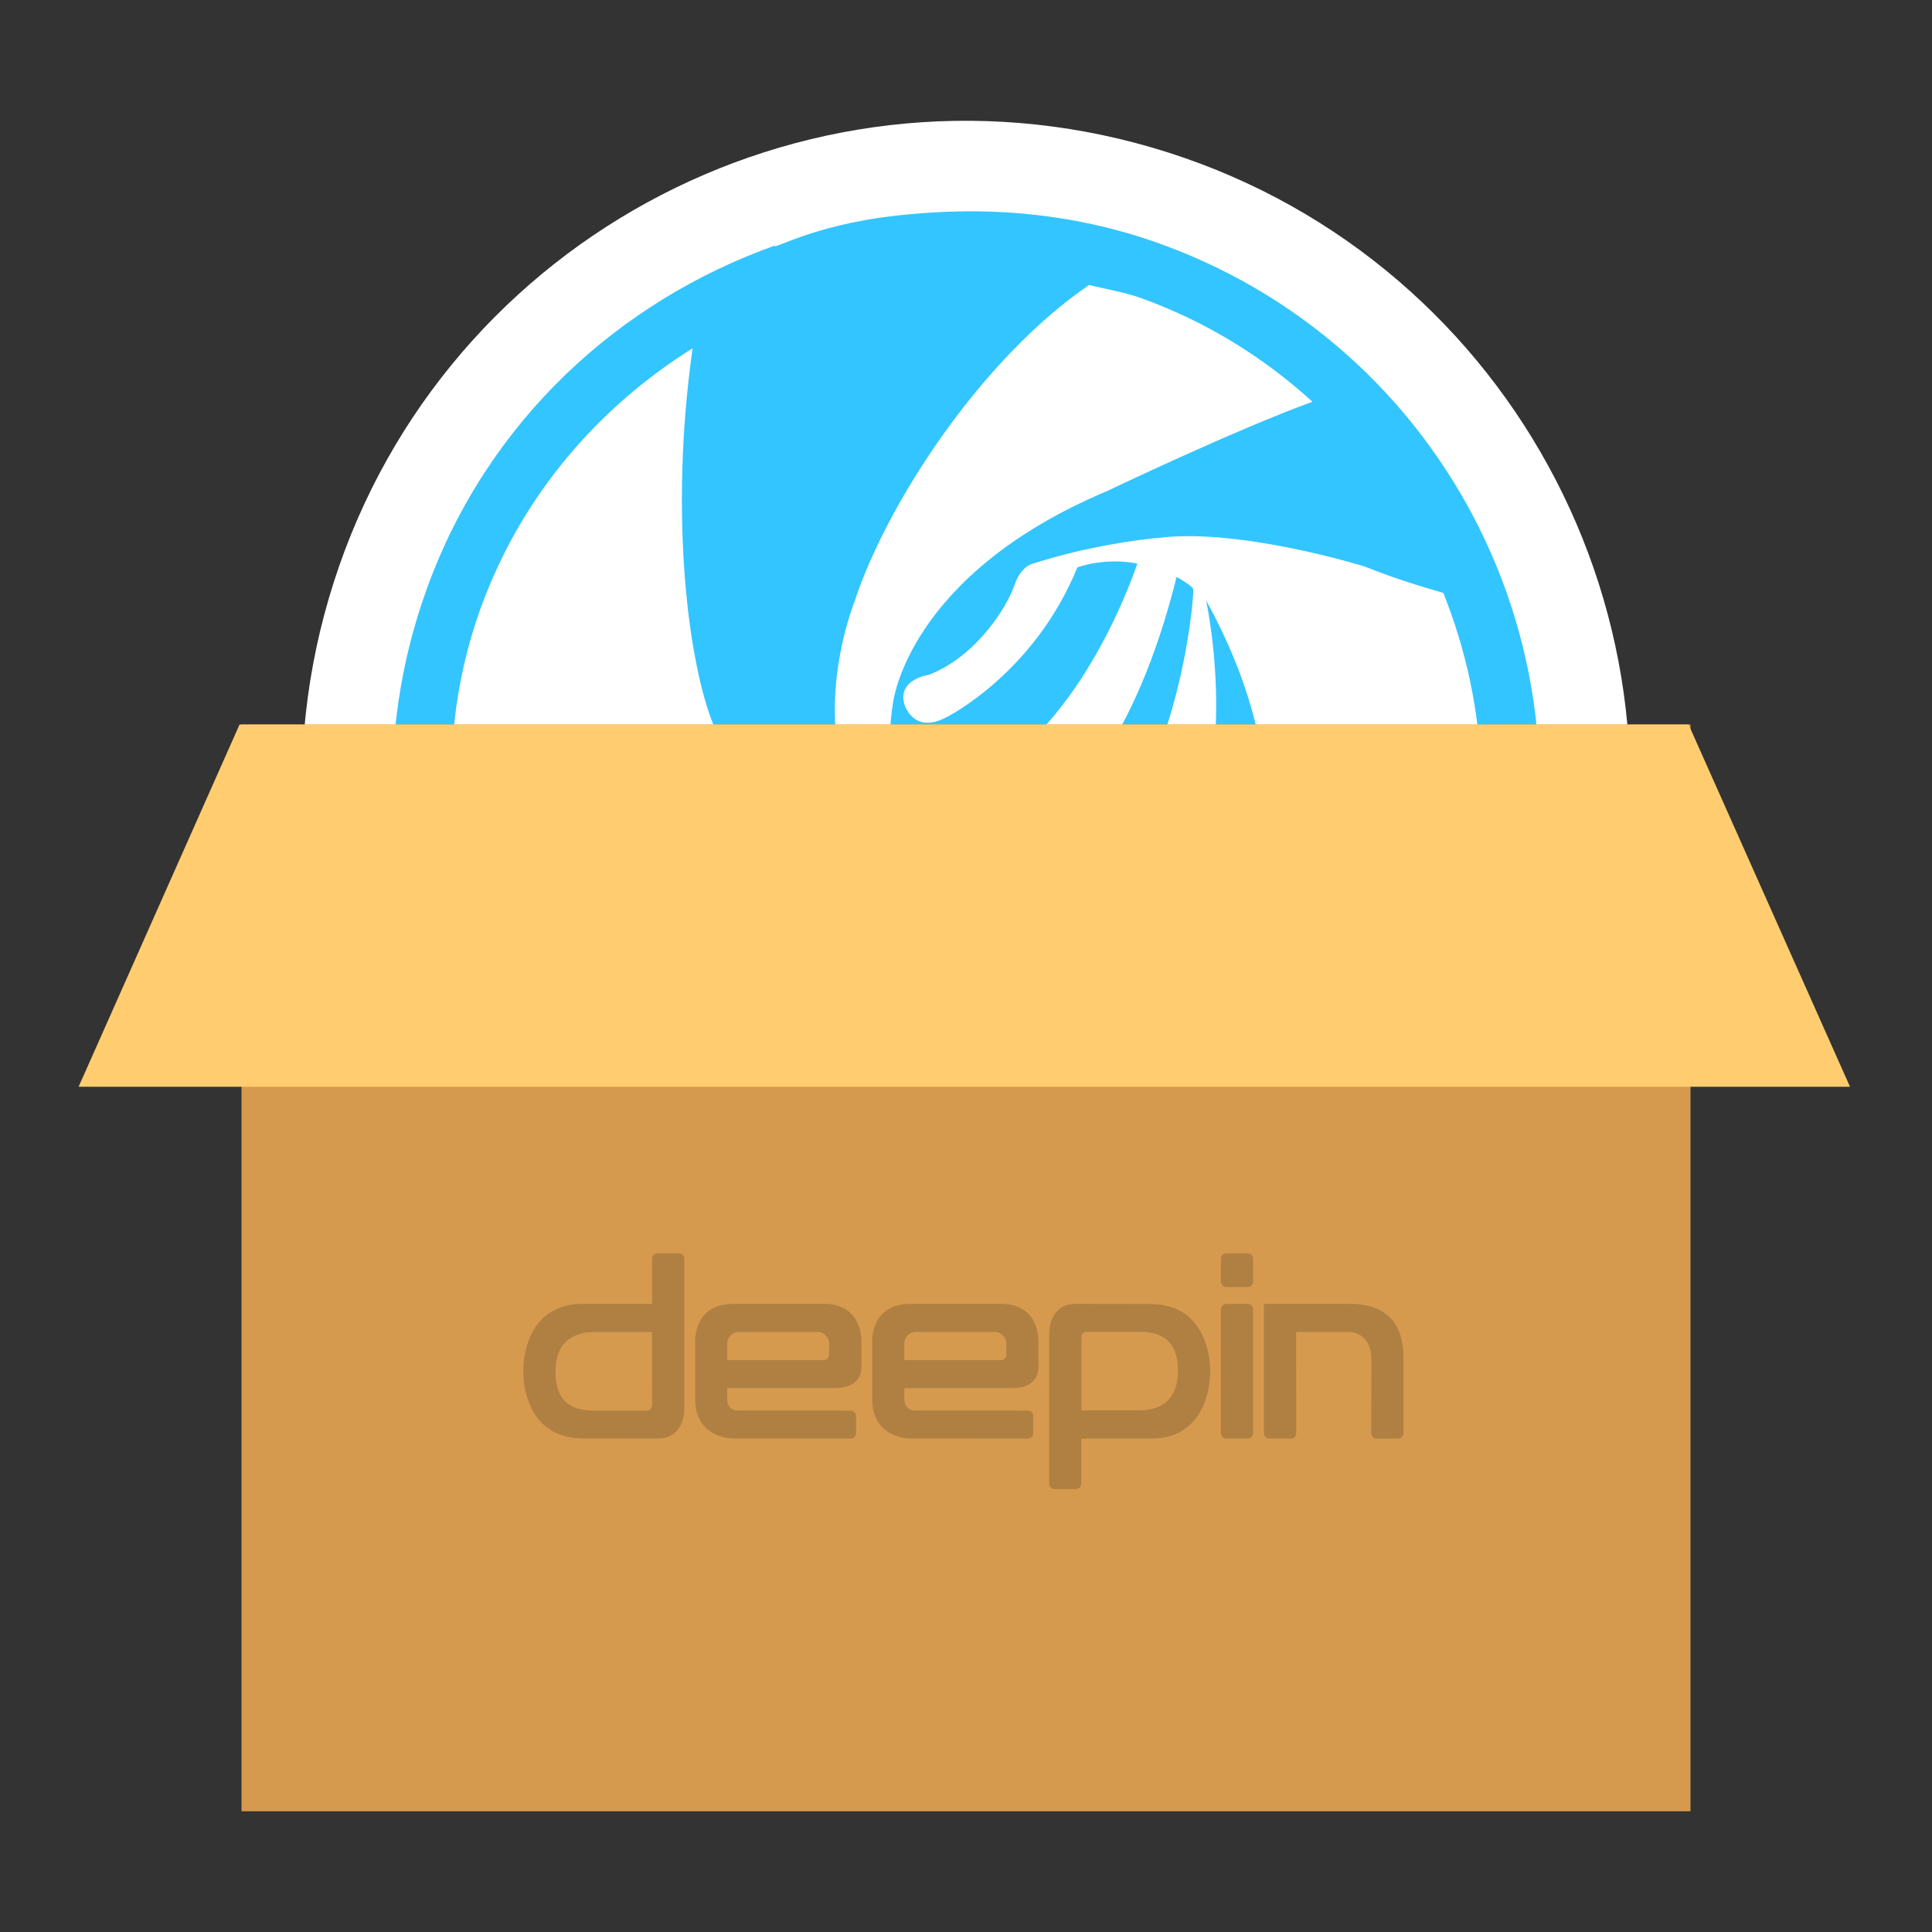 <?xml version="1.0" encoding="UTF-8" standalone="no"?>
<svg width="16px" height="16px" viewBox="0 0 16 16" version="1.1" xmlns="http://www.w3.org/2000/svg" xmlns:xlink="http://www.w3.org/1999/xlink">
    <rect x="0" y="0" width="16" height="16" fill="#333333" stroke="none"/>
    <!-- Generator: Sketch 39.1 (31720) - http://www.bohemiancoding.com/sketch -->
    <title>ISO安装器-16px</title>
    <desc>Created with Sketch.</desc>
    <defs></defs>
    <g id="Page-1" stroke="none" stroke-width="1" fill="none" fill-rule="evenodd">
        <g id="ISO安装器-16px">
            <g id="Group" transform="translate(2, 1)">
                <path d="M7.544,0.223 C4.629,-0.63 1.575,1.041 0.723,3.956 C-0.13,6.871 1.542,9.925 4.457,10.777 C7.371,11.63 10.425,9.959 11.277,7.044 C12.13,4.129 10.458,1.075 7.544,0.223 L7.544,0.223 Z" id="path11793" fill="#FFFFFF"></path>
                <path d="M7.625,1.025 C6.942,0.776 6.243,0.709 5.564,0.772 C4.777,0.834 4.393,1.078 4.416,1.034 C3.129,1.493 2.042,2.481 1.538,3.867 C0.641,6.334 1.911,9.063 4.375,9.962 C6.84,10.86 9.565,9.588 10.462,7.12 C11.36,4.653 10.089,1.924 7.625,1.025 L7.625,1.025 L7.625,1.025 Z M4.537,9.516 C4.275,9.42 4.029,9.297 3.798,9.158 C4.947,9.246 6.445,8.982 7.455,8.036 C7.455,8.036 9.381,6.497 7.988,3.971 C7.988,3.971 8.213,4.989 7.926,5.827 C7.926,5.827 7.653,6.965 6.439,7.296 C4.651,7.783 2.614,6.532 1.762,5.925 C1.698,5.302 1.755,4.658 1.983,4.03 C2.322,3.099 2.958,2.372 3.736,1.884 C3.542,3.245 3.695,4.497 3.916,5.021 C4.213,5.725 4.728,6.545 5.733,6.65 C6.739,6.756 7.293,5.815 7.293,5.815 C7.809,5.031 7.89,3.906 7.882,3.879 C7.874,3.851 7.744,3.777 7.744,3.777 C7.397,5.182 6.825,5.651 6.825,5.651 C5.922,6.522 5.283,5.918 5.283,5.918 C4.596,5.18 5.077,3.981 5.077,3.981 C5.346,3.164 6.13,1.968 7.019,1.36 C7.167,1.397 7.316,1.419 7.462,1.473 C8,1.669 8.471,1.964 8.869,2.327 C8.219,2.564 7.17,3.066 7.17,3.066 C5.507,3.766 5.395,4.825 5.395,4.825 C5.223,5.917 6.089,5.455 6.089,5.455 C6.981,5.021 7.419,3.667 7.419,3.667 C7.141,3.614 6.922,3.699 6.922,3.699 C6.566,4.577 5.84,4.939 5.84,4.939 C5.554,5.09 5.487,4.823 5.487,4.823 C5.439,4.622 5.694,4.588 5.694,4.588 C6.09,4.434 6.343,4.019 6.4,3.849 C6.457,3.679 6.563,3.665 6.563,3.665 C7.105,3.492 7.6,3.454 7.6,3.454 C8.273,3.371 9.303,3.692 9.303,3.692 C9.534,3.785 9.756,3.854 9.953,3.91 C10.33,4.854 10.39,5.928 10.016,6.958 C9.209,9.179 6.756,10.324 4.537,9.516 L4.537,9.516 L4.537,9.516 Z" id="path11795" fill="#00B7FF" opacity="0.8"></path>
            </g>
            <rect id="rect11806" fill="#D69A4E" x="2" y="6" width="12" height="9"></rect>
            <g id="Page-1" transform="translate(4.333, 10.333)" fill="#B08043">
                <path d="M2.49,0.931 C2.462,0.931 1.69,0.931 1.69,0.931 C1.69,0.931 1.69,0.811 1.69,0.792 C1.69,0.745 1.733,0.699 1.779,0.698 C1.822,0.698 2.402,0.698 2.447,0.698 C2.487,0.698 2.534,0.746 2.534,0.791 C2.534,0.828 2.533,0.85 2.533,0.884 C2.533,0.884 2.533,0.931 2.49,0.931 M2.711,1.581 C2.757,1.581 2.757,1.538 2.757,1.534 C2.757,1.518 2.757,1.412 2.757,1.396 C2.757,1.35 2.712,1.349 2.712,1.349 C2.712,1.349 1.834,1.348 1.778,1.348 C1.688,1.348 1.69,1.257 1.69,1.257 C1.688,1.252 1.69,1.163 1.69,1.163 L2.579,1.163 C2.826,1.163 2.801,0.977 2.801,0.977 L2.801,0.792 C2.801,0.792 2.825,0.465 2.49,0.465 L1.741,0.465 C1.401,0.465 1.424,0.788 1.424,0.788 C1.424,0.963 1.424,1.025 1.424,1.255 C1.424,1.581 1.735,1.58 1.735,1.58 L2.711,1.581 Z" id="Fill-1"></path>
                <path d="M1.067,1.303 C1.067,1.303 1.067,1.349 1.022,1.349 C0.974,1.349 0.737,1.349 0.592,1.349 C0.446,1.348 0.268,1.315 0.268,1.027 C0.268,0.739 0.466,0.699 0.59,0.699 C0.713,0.699 1.066,0.699 1.066,0.699 C1.066,0.699 1.067,1.262 1.067,1.303 M1.289,0.046 C1.27,0.047 1.131,0.047 1.112,0.046 C1.112,0.046 1.067,0.046 1.067,0.094 C1.067,0.098 1.067,0.465 1.067,0.465 C0.88,0.465 0.686,0.465 0.492,0.465 C0.073,0.465 -0,0.844 -1.77777778e-05,1.024 C0,1.204 0.075,1.581 0.498,1.58 C0.921,1.58 0.933,1.581 1.112,1.581 C1.334,1.581 1.334,1.35 1.334,1.35 L1.334,0.093 C1.334,0.046 1.289,0.046 1.289,0.046" id="Fill-3"></path>
                <path d="M6.001,0.326 L5.823,0.326 C5.798,0.326 5.778,0.305 5.778,0.279 L5.778,0.093 C5.778,0.067 5.798,0.047 5.823,0.047 L6.001,0.047 C6.025,0.047 6.045,0.067 6.045,0.093 L6.045,0.279 C6.045,0.305 6.025,0.326 6.001,0.326" id="Fill-6"></path>
                <path d="M6.001,1.581 L5.823,1.581 C5.798,1.581 5.778,1.561 5.778,1.535 L5.778,0.512 C5.778,0.486 5.798,0.465 5.823,0.465 L6.001,0.465 C6.025,0.465 6.045,0.486 6.045,0.512 L6.045,1.535 C6.045,1.561 6.025,1.581 6.001,1.581" id="Fill-9"></path>
                <path d="M6.845,0.465 C6.519,0.465 6.134,0.465 6.134,0.465 L6.134,1.534 C6.134,1.555 6.147,1.586 6.187,1.581 C6.231,1.581 6.299,1.581 6.342,1.58 C6.404,1.59 6.402,1.533 6.402,1.533 L6.401,0.698 C6.401,0.698 6.726,0.698 6.845,0.698 C6.852,0.698 7.024,0.702 7.024,0.93 L7.023,1.535 C7.023,1.561 7.043,1.582 7.067,1.582 L7.245,1.581 C7.27,1.581 7.29,1.561 7.29,1.535 L7.29,0.909 C7.29,0.651 7.172,0.466 6.845,0.465" id="Fill-11"></path>
                <path d="M4.623,0.742 C4.623,0.742 4.622,0.697 4.667,0.697 C4.716,0.697 4.952,0.696 5.098,0.697 C5.243,0.697 5.421,0.731 5.422,1.019 C5.422,1.307 5.223,1.347 5.1,1.347 C4.976,1.347 4.623,1.347 4.623,1.347 C4.623,1.347 4.623,0.784 4.623,0.742 M4.401,1.999 C4.42,1.999 4.559,1.999 4.578,1.999 C4.578,1.999 4.622,1.999 4.622,1.951 C4.622,1.948 4.622,1.581 4.622,1.581 C4.809,1.581 5.003,1.581 5.198,1.581 C5.616,1.581 5.69,1.202 5.69,1.022 C5.689,0.842 5.614,0.465 5.191,0.466 C4.768,0.466 4.757,0.465 4.578,0.465 C4.356,0.465 4.356,0.696 4.356,0.696 L4.356,1.953 C4.356,1.999 4.401,1.999 4.401,1.999" id="Fill-16"></path>
                <path d="M3.957,0.931 C3.929,0.931 3.156,0.931 3.156,0.931 C3.156,0.931 3.156,0.811 3.156,0.792 C3.156,0.745 3.199,0.699 3.246,0.698 C3.289,0.698 3.869,0.698 3.914,0.698 C3.954,0.698 4.001,0.746 4.001,0.791 C4,0.828 4,0.85 4,0.884 C4,0.884 4,0.931 3.957,0.931 M4.178,1.581 C4.224,1.581 4.224,1.538 4.224,1.534 C4.224,1.518 4.224,1.412 4.224,1.396 C4.224,1.35 4.178,1.349 4.178,1.349 C4.178,1.349 3.301,1.348 3.244,1.348 C3.155,1.348 3.156,1.257 3.156,1.257 C3.155,1.252 3.156,1.163 3.156,1.163 L4.045,1.163 C4.292,1.163 4.267,0.977 4.267,0.977 L4.267,0.792 C4.267,0.792 4.291,0.465 3.957,0.465 L3.208,0.465 C2.867,0.465 2.89,0.788 2.89,0.788 C2.89,0.963 2.89,1.025 2.89,1.255 C2.89,1.581 3.202,1.58 3.202,1.58 L4.178,1.581 Z" id="Fill-21"></path>
            </g>
            <polygon id="polygon11815" fill="#FFCD6F" points="15.321 9 0.651 9 1.984 6 13.984 6"></polygon>
        </g>
    </g>
</svg>